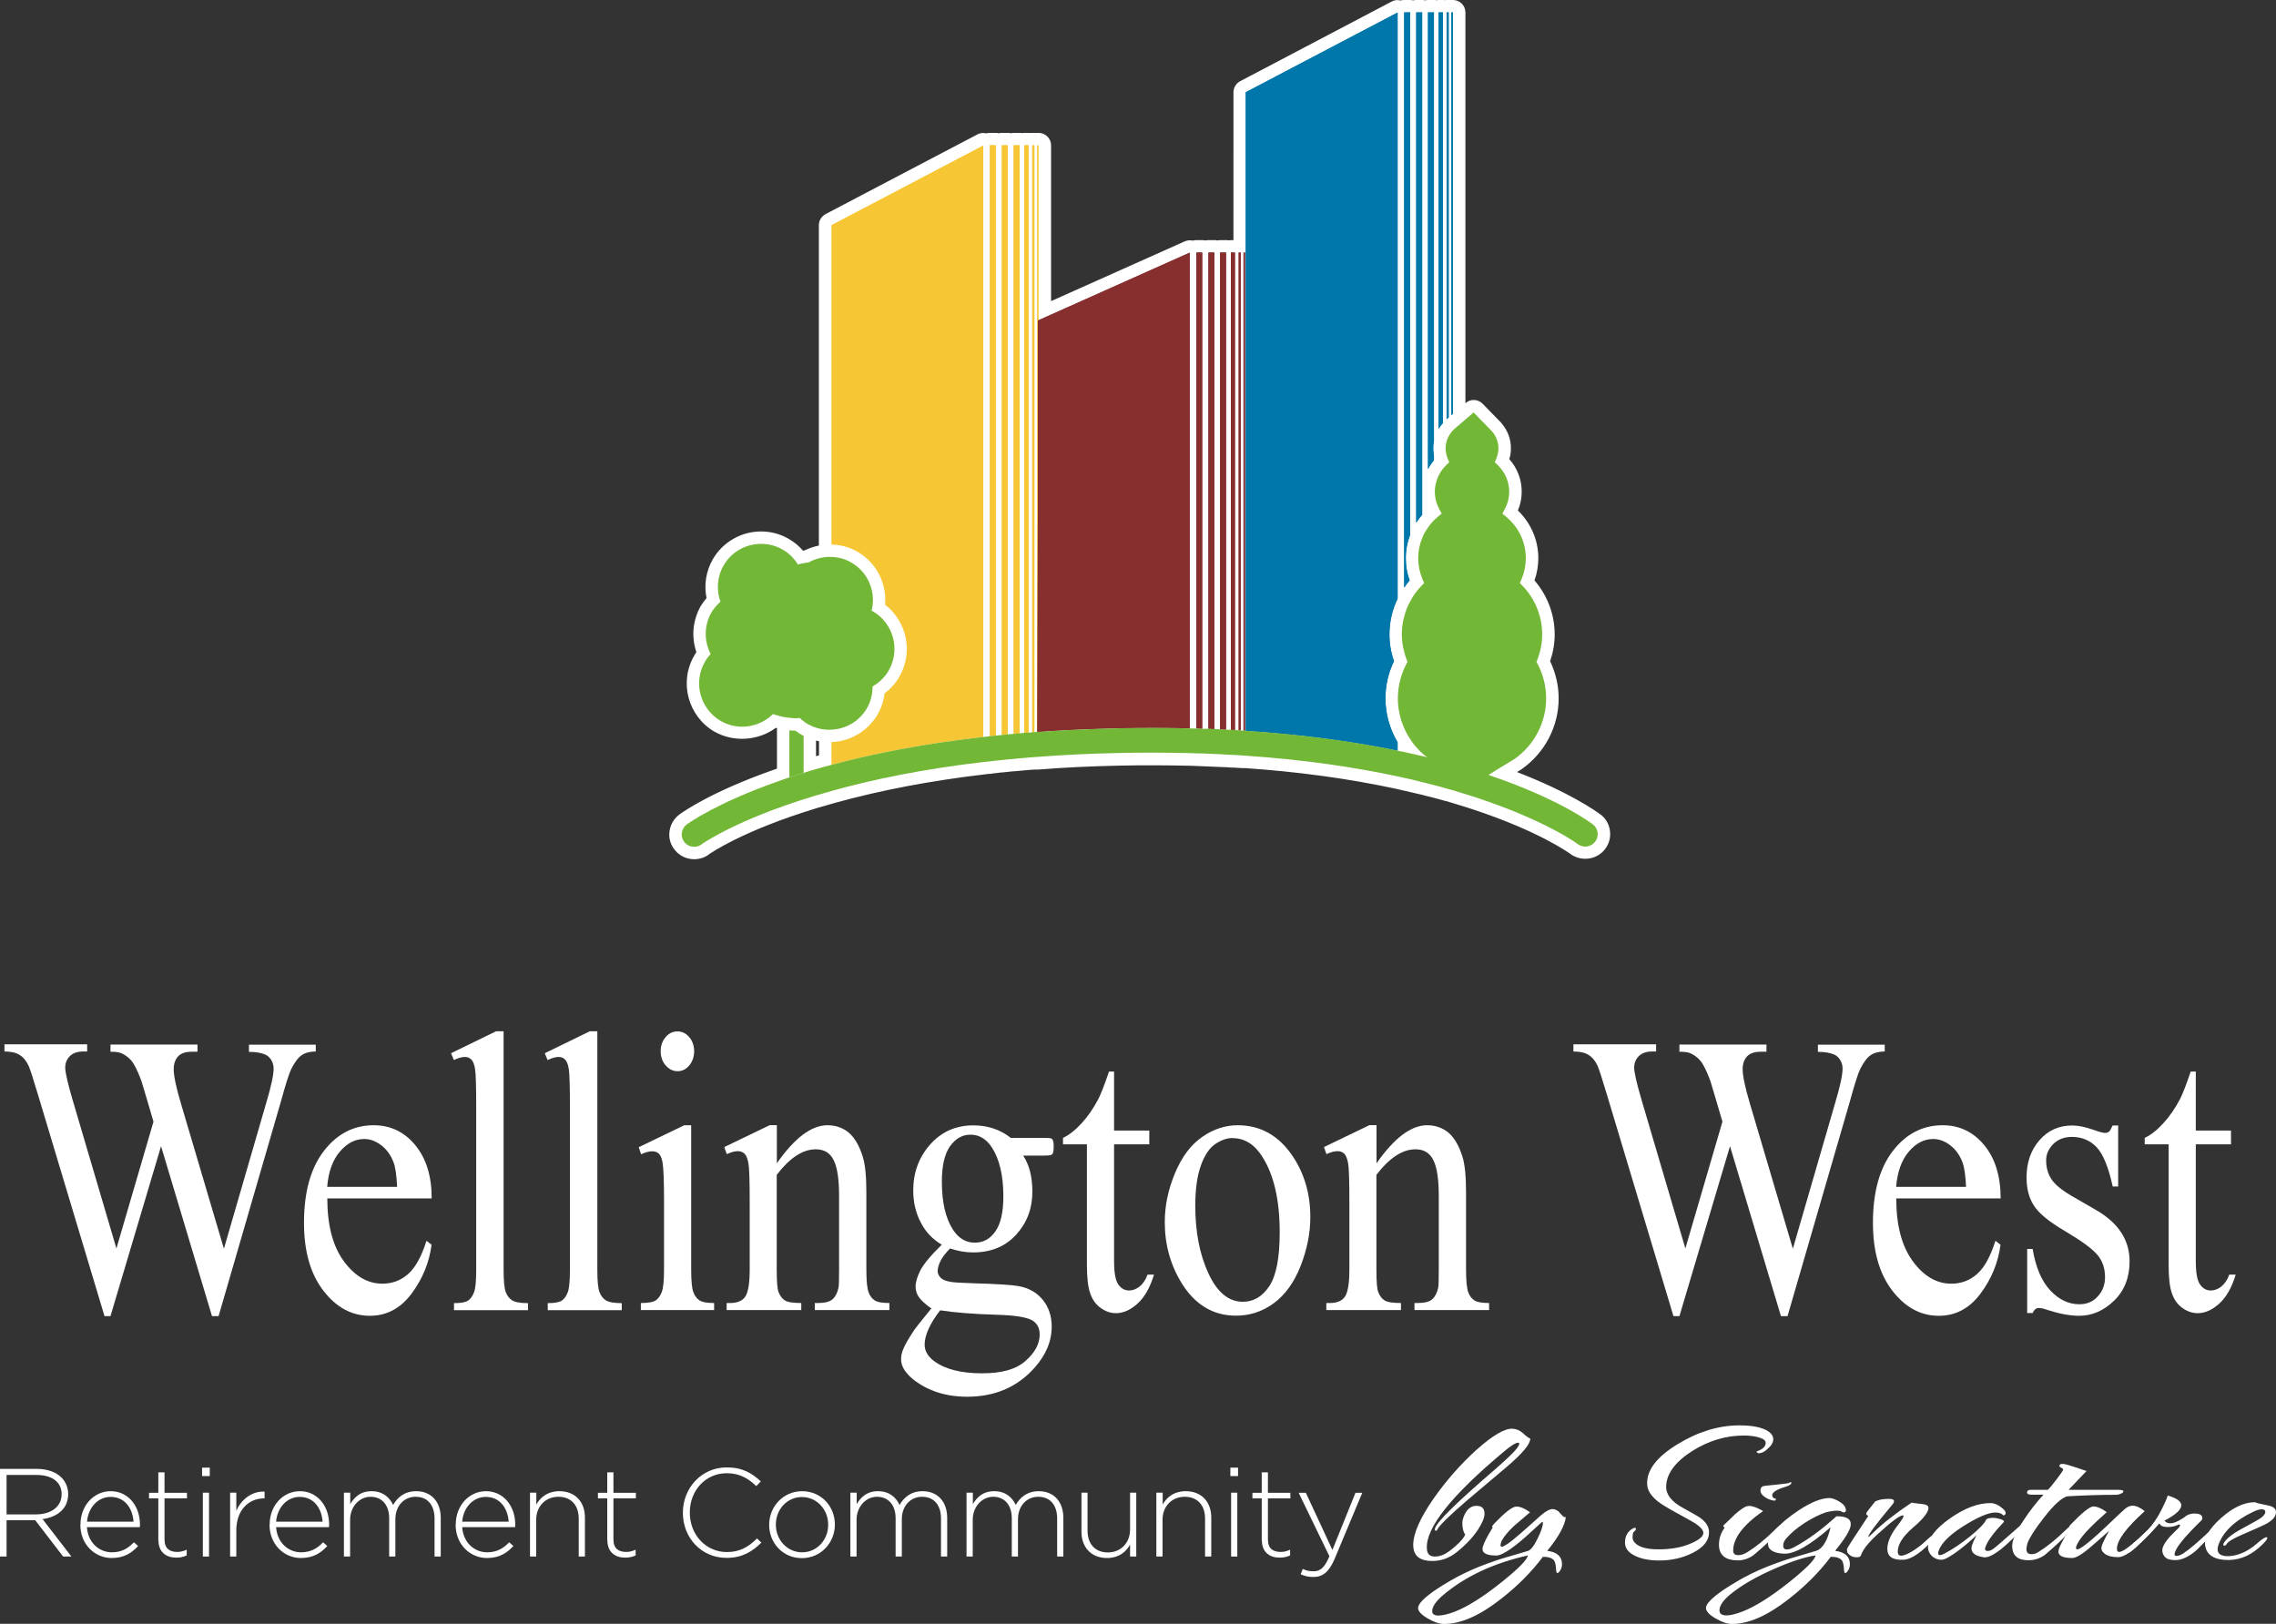 <?xml version="1.0" encoding="UTF-8"?>
<svg id="a" data-name="Слой 1" xmlns="http://www.w3.org/2000/svg" viewBox="0 0 183.58 130.99">
  <rect x="0" y="0" width="183.58" height="130.99" fill="#333333" stroke="none"/>
  <g>
    <path d="M113.7,46.82c-.16.18-.31.38-.44.58V1h.48v42.14c-.23.6-.35,1.23-.35,1.88s.1,1.22.31,1.8ZM114.71,1h-.48v41.16c.14-.22.3-.43.48-.63V1ZM115.18,37.84c.13-.25.29-.49.48-.71v-.39c-.04-.18-.06-.37-.06-.57s.02-.41.06-.6V1h-.48v36.84h0s0,0,0,0ZM116.41,34.09l-.03-.09V1h-.34v33.59c.1-.16.21-.32.34-.46.01-.01.02-.03.03-.04ZM116.85,33.67V1h-.17v32.82h.01s.16-.15.16-.15ZM117.19,1h-.12v32.49l.12-.1V1ZM58.14,58.16c.55.31,1.14.46,1.73.46.91,0,1.81-.36,2.48-1.02.1.04.21.07.32.1.16.05.33.09.5.13.16.03.33.06.5.07.19.03.38.04.57.04h.02c.08,0,.16-.03.24-.03.1.1.21.19.32.27.1.09.21.16.33.23.06.03.11.06.17.08.16.09.33.16.5.21.35.11.71.17,1.07.17.06,0,.11,0,.17-.01,1.15-.05,2.25-.66,2.87-1.74.32-.55.45-1.16.45-1.75.52-.3.98-.72,1.3-1.28.96-1.67.39-3.81-1.28-4.78-.03-.01-.07-.02-.1-.04.38-1.48-.24-3.09-1.63-3.89-.51-.3-1.06-.44-1.61-.45-.04-.01-.07-.01-.11-.01-.61,0-1.21.16-1.75.46-.29.02-.57.07-.84.16-.01-.02-.03-.04-.04-.06-.29-.46-.68-.85-1.18-1.14-.55-.32-1.15-.47-1.75-.47-1.2,0-2.38.62-3.03,1.75-.53.92-.58,1.99-.25,2.92-.27.24-.52.52-.72.85-.62,1.08-.6,2.34-.07,3.36-.17.19-.33.4-.46.63-.97,1.67-.39,3.81,1.28,4.78ZM128.48,66.5c-.2-.15-2.42-1.81-7.2-3.56-.19-.07-.39-.14-.59-.21h-.01c-.2-.07-.41-.15-.62-.22l.58-.36,1.51-.92c1.6-1.12,2.56-2.95,2.56-4.89,0-.96-.23-1.89-.67-2.75l-.11-.19.08-.21c.25-.66.38-1.33.38-2.01,0-1.46-.56-2.85-1.57-3.91l-.23-.24.13-.3c.23-.55.35-1.12.35-1.71,0-1.28-.57-2.49-1.58-3.33l-.31-.26.19-.36c.24-.45.36-.92.36-1.4,0-.81-.33-1.58-.92-2.15l-.24-.23.13-.32c.1-.26.16-.53.16-.8,0-.51-.18-.99-.52-1.38l-.87-.89-.61-.63-1.56,1.34s-.08.07-.11.11c-.05.04-.09.09-.12.14-.09.1-.16.21-.22.33-.07.13-.13.27-.17.41-.05.18-.08.37-.08.57s.03.38.08.56c.02.08.05.16.08.24l.09.22.04.1-.04.04-.17.16-.03.03c-.1.09-.19.2-.27.3-.14.17-.25.35-.34.54-.2.4-.31.85-.31,1.31s.1.87.31,1.29c.01.04.03.07.05.11l.19.36-.24.2-.07.06c-.11.09-.21.19-.31.28-.18.19-.35.38-.48.59-.2.26-.35.55-.47.85-.21.5-.32,1.05-.32,1.61s.11,1.11.32,1.63c.01.03.02.05.03.08l.13.3-.16.17-.07.07c-.15.15-.28.31-.41.48-.19.24-.35.5-.49.77-.21.38-.37.79-.48,1.22-.13.47-.19.95-.19,1.44s.06.93.19,1.39c.05.21.11.42.19.62l.08.2-.11.2c-.05.11-.11.22-.16.33-.33.76-.51,1.58-.51,2.42s.18,1.64.51,2.39c.13.31.29.6.48.88.14.23.3.45.49.65.14.18.31.34.48.5.13.12.27.24.42.33-.14-.03-.28-.06-.42-.1-.16-.03-.32-.07-.48-.11-.04-.01-.09-.02-.13-.03-.12-.03-.24-.05-.36-.08-.16-.04-.32-.07-.48-.11-.18-.03-.35-.07-.53-.11v-.67c-.63-1.06-.98-2.28-.98-3.54,0-1.05.23-2.06.69-3.01-.25-.7-.37-1.43-.37-2.15,0-1.01.23-2,.66-2.89V1.01l-12.25,6.43v51.51s-.04-.01-.06-.01V20.37h-.12v38.57c-.07-.01-.15-.01-.22-.02V20.37h-.17v38.54c-.1,0-.2,0-.3-.02V20.37h-.33v38.5c-.13,0-.26-.01-.39-.01V20.37h-.48v38.46c-.15,0-.3-.01-.46-.02V20.37h-.48v38.42c-.16,0-.33,0-.5,0V20.37h-.48v38.39c-.17,0-.35-.01-.53-.01V20.38l-12.19,5.45v-14.11h-.12v47.32c-.08.01-.15.01-.22.02V11.72h-.17v47.35c-.1.01-.2.02-.3.03V11.72h-.34v47.4c-.13.01-.26.02-.38.04V11.72h-.48v47.48c-.16.01-.31.03-.47.04V11.72h-.48v47.57c-.16.01-.33.03-.49.05V11.72h-.48v47.67c-.18.02-.36.04-.53.06V11.73l-12.25,6.43v25.77c.74.01,1.47.21,2.11.58,1.52.88,2.37,2.56,2.22,4.27,1.76,1.36,2.29,3.84,1.15,5.81-.3.53-.7.97-1.19,1.34-.07.6-.26,1.17-.56,1.69-.77,1.34-2.19,2.19-3.73,2.24v1.84c-.43.11-.84.23-1.24.34-.17.05-.34.1-.5.15-.17.05-.34.1-.5.16v-3c-.06-.02-.12-.05-.17-.08-.13-.08-.26-.16-.39-.26-.04-.02-.07-.04-.11-.07-.16,0-.32-.01-.48-.03v3.8c-.17.06-.34.11-.5.17-.17.06-.34.12-.5.18-4.85,1.71-7.09,3.31-7.28,3.45-.44.33-.54.95-.21,1.39.19.27.5.41.81.41.2,0,.41-.06.58-.19.05-.04,2.8-1.99,8.98-3.87.09-.03.18-.06.27-.08.4-.12.81-.24,1.24-.36,3.24-.91,7.3-1.76,12.25-2.34.18-.02.35-.04.53-.05.16-.03.32-.04.48-.06.16-.02.33-.04.49-.05.16-.02.32-.03.48-.05.16-.02.31-.03.47-.04.16-.02.32-.03.48-.05.13-.01.25-.02.38-.03.11-.01.22-.02.34-.03.1-.01.2-.02.3-.02.06-.01.11-.01.17-.02.07,0,.15-.01.22-.01.02-.01.04-.01.06-.01h.06c2.04-.16,4.22-.26,6.52-.31,1.98-.04,3.87-.03,5.67.01.18,0,.35.01.53.02.16,0,.32.01.48.01.17,0,.34,0,.5.02.16.01.32.01.48.02.16.01.31.01.46.02.16,0,.32.02.48.03.13,0,.26.01.39.02.11,0,.22.01.33.01.1,0,.2.02.3.02.06.01.11.01.17.01.07.01.15.01.22.02h.12s.04.01.06.01c4.77.32,8.84.94,12.25,1.67.18.04.36.08.53.12.16.03.32.07.48.1.17.04.33.08.49.12.16.04.32.08.48.12.16.04.32.07.47.12.16.04.32.08.48.12.13.03.25.06.38.1.11.03.23.06.34.09.1.03.2.06.3.09.06.01.11.03.17.05.07.01.15.03.22.06.04.01.08.02.12.03.47.14.93.28,1.37.42.15.05.31.1.46.15,5.65,1.85,8.19,3.73,8.24,3.77.44.33,1.06.25,1.4-.19.34-.43.26-1.06-.18-1.4Z" fill="#fff"/>
    <path d="M55.99,69.31c-.65,0-1.26-.31-1.63-.84-.3-.4-.44-.93-.35-1.46.08-.52.36-.98.78-1.3.25-.19,2.57-1.84,7.55-3.59.1-.04.21-.08.33-.12v-3.09c0-.06,0-.11.01-.17-.04,0-.07-.02-.1-.03-1.4,1.04-3.39,1.19-4.93.32,0,0,0,0-.01,0-2.15-1.25-2.89-4.01-1.64-6.15.05-.09.11-.19.17-.28-.42-1.22-.3-2.56.35-3.71.14-.23.29-.44.47-.64-.22-1.07-.04-2.18.5-3.13.8-1.39,2.29-2.25,3.9-2.25.79,0,1.57.21,2.25.61.43.25.81.57,1.13.94.04,0,.09-.01.13-.02.37-.18.75-.31,1.15-.39,0-.03,0-.05,0-.08v-25.77c0-.37.21-.71.54-.89l12.25-6.43c.22-.12.47-.14.71-.08.09-.03.19-.04.28-.04h.48c.08,0,.17.01.25.03.08-.02.16-.03.25-.03h.48c.08,0,.16,0,.24.03.08-.02.15-.03.24-.03h.48c.07,0,.13,0,.19.02.06-.01.12-.02.19-.02h.34c.05,0,.1,0,.15.01.05,0,.1-.01.15-.01h.17s.07,0,.11,0c.04,0,.07,0,.11,0h.12c.55,0,1,.45,1,1v12.57l10.78-4.82c.21-.09.44-.11.66-.06.09-.03.18-.04.28-.04h.48c.09,0,.17.01.25.03.08-.02.16-.03.25-.03h.48c.08,0,.16,0,.23.03.07-.02.15-.03.23-.03h.48c.07,0,.13,0,.19.02.06-.01.13-.02.2-.02h.2V7.44c0-.37.21-.71.54-.89L112.26.12c.22-.12.48-.14.71-.08.09-.03.18-.04.28-.04h.48c.08,0,.17.01.25.03.08-.02.16-.03.25-.03h.48c.08,0,.16,0,.24.03.08-.02.15-.03.24-.03h.48c.07,0,.13,0,.19.02.06-.01.12-.02.19-.02h.34c.05,0,.1,0,.15.01.05,0,.1-.01.15-.01h.17s.07,0,.11,0c.04,0,.07,0,.11,0h.12c.55,0,1,.45,1,1v31.53l.02-.02c.4-.35,1-.32,1.37.06l1.48,1.52c.54.62.8,1.32.8,2.08,0,.29-.04.58-.13.87.65.73,1,1.65,1,2.63,0,.52-.1,1.03-.31,1.51,1.05,1.01,1.65,2.39,1.65,3.84,0,.61-.1,1.21-.31,1.8,1.05,1.22,1.63,2.75,1.63,4.36,0,.72-.12,1.44-.37,2.15.46.98.69,1.98.69,3.01,0,2.27-1.12,4.4-2.99,5.71l-.37.23c4.2,1.62,6.33,3.12,6.73,3.42,0,0,0,0,.01,0,.43.33.7.81.76,1.34.07.53-.08,1.05-.41,1.47-.66.85-1.91,1.02-2.79.37-.03-.02-2.48-1.83-7.95-3.62l-.46-.15c-.42-.13-.88-.27-1.34-.41-.05-.01-.18-.05-.22-.07-.05,0-.08-.01-.14-.03-.04,0-.11-.03-.15-.04l-.62-.17c-.13-.04-.23-.06-.34-.09l-.5-.12c-.15-.05-.23-.06-.3-.08l-2.08-.48c-3.82-.82-7.89-1.37-12.14-1.66-.02,0-.05,0-.07,0h-.04s-.09,0-.14,0c-.06,0-.1,0-.14-.01-.06,0-.12,0-.18-.01-.1,0-.21-.01-.31-.02h-.24c-.18-.02-.29-.03-.39-.03l-2.4-.1c-.22-.01-.37-.02-.53-.02-1.99-.04-3.83-.05-5.65-.01-2.34.05-4.51.15-6.46.31,0,0-.03,0-.05,0-.05,0-.1.01-.15.01-.06,0-.11,0-.15,0-.03,0-.06,0-.07,0-.03,0-.14.01-.17.01-.06,0-.12,0-.19.01l-1.19.11c-.2.01-.33.02-.47.04l-.48.05c-.2.01-.35.03-.49.05l-.18.02c-.08,0-.16.02-.24.03-.04,0-.09.01-.13.02-.15,0-.28.02-.43.04-4.45.52-8.52,1.3-12.14,2.31-.43.12-.83.24-1.22.35-.13.03-.18.05-.24.07-6.06,1.84-8.68,3.71-8.7,3.73-.32.25-.74.39-1.18.39ZM117.37,62.77s.09.02.1.03c.48.14.94.28,1.39.43l.47.15c5.92,1.94,8.52,3.91,8.54,3.93l.6-.8-.6.8c-.38-.29-2.52-1.8-6.94-3.42-.17-.06-.34-.12-.51-.18-.03,0-.05-.01-.07-.02l-.61-.22c-.37-.12-.63-.45-.68-.83-.04-.38.14-.76.47-.97l2.1-1.28c1.28-.9,2.08-2.42,2.08-4.04,0-.8-.19-1.57-.56-2.29l-.09-.15c-.15-.26-.17-.57-.07-.86l.08-.21c.21-.55.31-1.11.31-1.65,0-1.2-.46-2.34-1.29-3.22l-.23-.24c-.28-.29-.35-.72-.2-1.09l.13-.3c.18-.43.27-.86.27-1.31,0-.98-.44-1.92-1.22-2.56l-.31-.26c-.36-.3-.46-.82-.24-1.23l.19-.36c.16-.31.25-.62.25-.93,0-.54-.22-1.05-.61-1.43l-.24-.23c-.3-.28-.39-.72-.24-1.1l.13-.32c.06-.14.09-.29.09-.42,0-.27-.09-.51-.27-.72l-.79-.81-.85.73s-.05.06-.08.08c-.02.03-.04.05-.06.08-.02.03-.04.06-.07.11-.05.1-.09.18-.1.24-.03.1-.04.2-.04.29,0,.09.02.19.04.29.02.07.04.11.05.15l.12.3c.15.37.06.8-.22,1.08l-.23.22c-.1.1-.15.16-.2.22-.09.11-.16.22-.22.35-.14.28-.21.58-.21.88s.07.57.2.84c.01.03.03.06.04.08l.19.37c.22.42.12.93-.24,1.23l-.24.2s-.08.06-.08.07c-.05.04-.1.09-.15.14l-.12.11c-.07.08-.21.24-.29.37-.02.03-.04.06-.06.08-.13.16-.24.36-.33.61-.17.39-.25.81-.25,1.24s.08.85.25,1.26c0,.02.05.12.05.15l.1.21c.16.37.08.79-.19,1.08l-.16.17s-.08.08-.08.09c-.12.12-.23.25-.33.39-.15.18-.27.38-.4.62-.18.32-.31.65-.4,1-.11.39-.16.79-.16,1.19s.05.75.15,1.12c.05.2.09.37.16.52l.08.2c.11.28.09.59-.05.86l-.23.46c-.28.64-.42,1.32-.42,2.01s.14,1.35.43,1.99c.11.26.23.49.39.72.14.23.26.39.39.52.02.02.05.05.07.08.11.14.24.26.37.38.07.06.17.15.25.2.42.25.6.77.42,1.22s-.66.72-1.14.61c-.16-.03-.33-.07-.49-.12-.09-.01-.27-.06-.45-.1,0,0-.13-.03-.13-.03l-.84-.19c-.09-.01-.26-.05-.43-.09-.46-.1-.86-.53-.86-.99v-.4c-.64-1.17-.98-2.48-.98-3.81,0-1.06.21-2.1.62-3.07-.2-.68-.3-1.38-.3-2.09,0-1.07.23-2.14.66-3.11V2.66l-10.25,5.38v50.91c0,.55-.45,1-1,1-.04,0-.09,0-.14-.01-.06,0-.12,0-.18,0-.1,0-.16-.01-.21-.02-.01,0-.02,0-.03,0-.13,0-.27-.01-.4-.02-.04,0-.09-.01-.13-.02-.04,0-.07,0-.11,0h-.39c-.1-.01-.21-.03-.3-.06-.2.04-.42.01-.66,0-.08,0-.17-.02-.24-.04-.07.02-.14.02-.22.02h-.5s1.98.08,1.98.08c.09,0,.25,0,.41.02h.25s.08,0,.11.01c.12.01.24,0,.35.03.05,0,.11,0,.16,0,.05,0,.09,0,.13,0h.07c.07,0,.13,0,.2.02,4.36.3,8.49.86,12.32,1.68l2.14.5c.14.03.28.07.42.11l.4.1c.13.03.28.07.43.11l.59.17c.06.01.12.03.17.05.08.02.18.04.28.08ZM64.48,63.29c-.12.16-.28.29-.48.36l-.24.08c-.08.03-.16.05-.24.08l-.5.18c-4.19,1.48-6.36,2.85-6.9,3.22.63-.43,3.49-2.21,9.14-3.93.1-.03.22-.07.34-.1.34-.1.75-.23,1.19-.35,3.72-1.04,7.89-1.84,12.4-2.37.21-.02.37-.04.53-.05.11-.02.22-.03.33-.04l.14-.02c.18-.02.37-.04.55-.06l.42-.04c.18-.02.35-.03.53-.05l1.18-.11c.11-.01.21-.02.32-.02.03,0,.05,0,.06,0,.03,0,.15-.01.18-.01.05,0,.09,0,.12,0,.06,0,.11-.01.16-.01,1.97-.15,4.18-.26,6.56-.31,1.83-.04,3.67-.03,5.64,0-.53-.03-.95-.46-.95-1V21.92l-10.31,4.61v32.51c0,.51-.38.93-.88.99h-.16s-.09.02-.14.01c-.04,0-.07.01-.11.02l-.3.03c-.07,0-.14,0-.21,0-.05.01-.1.02-.15.02-.1,0-.2.01-.29.03-.11.02-.21.02-.32,0-.08.03-.17.04-.26.05l-.47.04c-.07,0-.13,0-.2,0-.09.03-.18.05-.28.06-.14,0-.29.03-.43.04-.09.01-.18,0-.26,0-.07.03-.15.05-.23.05l-.52.06c-.28.03-.57-.06-.78-.25-.21-.19-.34-.46-.34-.75V13.38l-10.25,5.38v24.27c.56.11,1.11.32,1.61.61,1.68.97,2.72,2.77,2.74,4.69,1.84,1.73,2.28,4.54,1,6.76-.29.51-.67.97-1.13,1.37-.11.58-.32,1.14-.62,1.66-.77,1.34-2.1,2.29-3.59,2.62v.96c0,.46-.31.85-.75.97-.29.07-.57.15-.85.23l-.84.25c-.16.05-.31.09-.45.14-.22.08-.47.08-.69,0ZM84.11,61.95h0s0,0,0,0ZM65.82,59.74v1.26l.1-.03s.09-.03.14-.04v-1.07s0-.05,0-.07c-.08-.02-.16-.03-.24-.05ZM96.21,59.75c.11,0,.22,0,.34.02h.38c-.08,0-.16,0-.24-.03-.06.01-.13.02-.2.02h-.28ZM64.5,56.91c.26,0,.52.1.71.29.06.06.13.12.2.17.03.02.06.05.09.07.03.03.1.07.16.11.06.02.1.04.16.07.09.05.19.09.29.12.28.09.54.13.79.13.04,0,.08,0,.13,0,.86-.04,1.62-.5,2.05-1.24.21-.36.32-.78.32-1.25,0-.36.19-.69.5-.87.41-.24.72-.54.93-.91.67-1.17.29-2.66-.84-3.37-.07-.03-.15-.07-.24-.12-.35-.24-.51-.67-.4-1.07.28-1.08-.2-2.22-1.16-2.77-.35-.2-.72-.31-1.13-.32-.04,0-.08,0-.12,0-.43,0-.86.12-1.24.33-.13.07-.27.11-.42.12-.22.02-.41.05-.59.11-.44.15-.92-.03-1.16-.42-.01-.02-.03-.04-.04-.06h0c-.21-.34-.5-.61-.84-.81-1.15-.67-2.75-.24-3.41.91-.36.62-.42,1.39-.17,2.09.14.38.03.81-.28,1.08-.22.2-.4.4-.53.62-.42.72-.43,1.62-.04,2.38.19.37.13.82-.14,1.13-.14.16-.25.31-.33.46-.7,1.2-.29,2.72.91,3.42.98.55,2.23.36,3.01-.4.28-.28.71-.36,1.07-.22.06.03.13.04.2.06.18.06.33.09.47.12.07.01.2.04.33.04.24.03.38.04.51.04.05-.02.16-.03.26-.03Z" fill="#fff"/>
  </g>
  <g>
    <g>
      <path d="M80.32,11.72v47.62c-.16,0-.32.03-.48.05V11.72h.48Z" fill="#f7c634"/>
      <path d="M81.29,11.72v47.52c-.16.02-.32.03-.48.05V11.72h.48Z" fill="#f7c634"/>
      <path d="M82.24,11.72v47.44c-.16.01-.32.02-.48.04V11.72h.48Z" fill="#f7c634"/>
      <path d="M82.96,11.72v47.38c-.12.01-.23.01-.34.02V11.72h.34Z" fill="#f7c634"/>
      <path d="M83.43,11.72v47.34c-.06,0-.12.01-.17.01V11.72h.17Z" fill="#f7c634"/>
      <path d="M83.77,11.72v47.31s-.04,0-.06,0h-.06V11.72h.12Z" fill="#f7c634"/>
    </g>
    <g>
      <path d="M95.96,20.38v38.37c-1.82-.05-3.72-.05-5.71-.01-2.29.05-4.45.15-6.48.29-.02,0-.04,0-.06,0V25.86l.06-.03,12.19-5.45Z" fill="#872f2f"/>
      <path d="M96.97,20.37v38.41c-.16-.01-.32-.01-.48-.02V20.37h.48Z" fill="#872f2f"/>
      <path d="M97.95,20.37v38.44c-.16,0-.32-.01-.48-.02V20.37h.48Z" fill="#872f2f"/>
      <path d="M98.89,20.37v38.49c-.16-.01-.32-.02-.48-.03V20.37h.48Z" fill="#872f2f"/>
      <path d="M99.61,20.37v38.52c-.11,0-.22-.01-.33-.02V20.37h.33Z" fill="#872f2f"/>
      <path d="M100.08,20.37v38.55c-.06,0-.11,0-.17-.01V20.37h.17Z" fill="#872f2f"/>
      <rect x="100.3" y="20.37" width=".12" height="38.57" fill="#872f2f"/>
    </g>
    <g>
      <path d="M112.73,48.29c-.43.89-.66,1.88-.66,2.89,0,.72.12,1.45.37,2.15-.46.95-.69,1.96-.69,3.01,0,1.26.35,2.48.98,3.54v.67c-3.44-.71-7.51-1.29-12.25-1.6V7.44l12.25-6.43v47.28Z" fill="#07a"/>
      <path d="M113.74,1v42.14c-.23.6-.35,1.23-.35,1.88s.1,1.22.31,1.8c-.16.18-.31.38-.44.58V1h.48Z" fill="#07a"/>
      <path d="M114.71,1v40.53c-.18.2-.34.41-.48.63V1h.48Z" fill="#07a"/>
      <path d="M115.66,35.57c-.04.19-.06.4-.06.6s.02.39.06.57v.39c-.19.22-.35.46-.48.71V1h.48v34.57Z" fill="#07a"/>
      <path d="M116.38,1v33.13c-.13.14-.24.3-.34.46V1h.34Z" fill="#07a"/>
      <polygon points="116.85 1 116.85 33.67 116.69 33.81 116.68 33.82 116.68 1 116.85 1" fill="#07a"/>
      <polygon points="117.19 1 117.19 33.39 117.07 33.49 117.07 1 117.19 1" fill="#07a"/>
    </g>
  </g>
  <path d="M79.31,11.73v47.72c-4.91.55-8.96,1.37-12.25,2.25v-1.84c1.54-.05,2.96-.9,3.73-2.24.3-.52.49-1.09.56-1.69.49-.37.89-.81,1.19-1.34,1.14-1.97.61-4.45-1.15-5.81.15-1.71-.7-3.39-2.22-4.27-.64-.37-1.37-.57-2.11-.58v-25.77l12.25-6.43Z" fill="#f7c634"/>
  <path d="M80.32,11.72v47.62c-.16,0-.32.03-.48.05V11.72h.48Z" fill="#f7c634"/>
  <path d="M81.29,11.72v47.52c-.16.02-.32.03-.48.05V11.72h.48Z" fill="#f7c634"/>
  <path d="M82.24,11.72v47.44c-.16.01-.32.02-.48.04V11.72h.48Z" fill="#f7c634"/>
  <path d="M82.96,11.72v47.38c-.12.01-.23.01-.34.02V11.72h.34Z" fill="#f7c634"/>
  <path d="M83.43,11.72v47.34c-.06,0-.12.01-.17.01V11.72h.17Z" fill="#f7c634"/>
  <path d="M83.77,25.83l12.19-5.45v38.37c-1.82-.05-3.72-.05-5.71-.01-2.29.05-4.45.15-6.48.29-.02,0-.04,0-.06,0h-.06" fill="#872f2f"/>
  <path d="M96.97,20.37v38.41c-.16-.01-.32-.01-.48-.02V20.37h.48Z" fill="#872f2f"/>
  <path d="M97.95,20.37v38.44c-.16,0-.32-.01-.48-.02V20.37h.48Z" fill="#872f2f"/>
  <path d="M98.89,20.37v38.49c-.16-.01-.32-.02-.48-.03V20.37h.48Z" fill="#872f2f"/>
  <path d="M99.61,20.37v38.52c-.11,0-.22-.01-.33-.02V20.37h.33Z" fill="#872f2f"/>
  <path d="M100.08,20.37v38.55c-.06,0-.11,0-.17-.01V20.37h.17Z" fill="#872f2f"/>
  <rect x="100.3" y="20.37" width=".12" height="38.57" fill="#872f2f"/>
  <path d="M113.7,46.82c-.16.18-.31.38-.44.58V1h.48v42.14c-.23.6-.35,1.23-.35,1.88s.1,1.22.31,1.8Z" fill="#07a"/>
  <path d="M114.71,41.53c-.18.2-.34.41-.48.63V1h.48v40.53Z" fill="#07a"/>
  <path d="M112.73,48.29c-.43.89-.66,1.88-.66,2.89,0,.72.12,1.45.37,2.15-.46.95-.69,1.96-.69,3.01,0,1.26.35,2.48.98,3.54v.67c-3.44-.71-7.51-1.29-12.25-1.6V7.44l12.25-6.43v47.28Z" fill="#07a"/>
  <path d="M115.66,37.13c-.19.22-.35.46-.48.71V1h.48v34.57c-.04.19-.06.4-.06.6s.02.39.06.57" fill="#07a"/>
  <path d="M116.38,34l.03.09s-.02.03-.03.04c-.13.14-.24.3-.34.46V1h.34v33Z" fill="#07a"/>
  <polygon points="116.69 33.81 116.68 33.82 116.68 1 116.85 1 116.85 33.67 116.69 33.81" fill="#07a"/>
  <polygon points="117.19 1 117.19 33.39 117.07 33.49 117.07 1 117.19 1" fill="#07a"/>
  <g>
    <g>
      <path d="M0,118.49h2.97c.87,0,1.57.27,1.99.7.33.33.54.81.54,1.31v.02c0,1.18-.88,1.86-2.07,2.02l2.33,3.02h-.67l-2.25-2.93H.53v2.93h-.53v-7.07ZM2.91,122.16c1.18,0,2.06-.6,2.06-1.62v-.02c0-.95-.75-1.54-2.03-1.54H.53v3.18h2.38Z" fill="#fff"/>
      <path d="M6.49,123v-.02c0-1.5,1.05-2.69,2.44-2.69s2.36,1.17,2.36,2.7c0,.09,0,.12-.01.2h-4.27c.09,1.28,1.01,2.03,2.02,2.03.8,0,1.34-.35,1.77-.81l.34.3c-.52.57-1.14.97-2.13.97-1.35,0-2.53-1.08-2.53-2.69ZM10.77,122.75c-.07-1.04-.67-2-1.85-2-1.02,0-1.81.86-1.9,2h3.75Z" fill="#fff"/>
      <path d="M12.77,124.24v-3.37h-.75v-.45h.75v-1.65h.5v1.65h1.81v.45h-1.81v3.32c0,.74.43,1,1.03,1,.25,0,.46-.05.76-.18v.46c-.26.12-.52.18-.84.18-.8,0-1.44-.43-1.44-1.41Z" fill="#fff"/>
      <path d="M16.3,118.39h.62v.68h-.62v-.68ZM16.36,120.41h.5v5.15h-.5v-5.15Z" fill="#fff"/>
      <path d="M18.56,120.41h.5v1.46c.4-.92,1.26-1.59,2.28-1.55v.55h-.05c-1.19,0-2.23.9-2.23,2.58v2.11h-.5v-5.15Z" fill="#fff"/>
      <path d="M21.75,123v-.02c0-1.5,1.05-2.69,2.44-2.69s2.36,1.17,2.36,2.7c0,.09,0,.12-.01.2h-4.27c.09,1.28,1.01,2.03,2.02,2.03.8,0,1.34-.35,1.77-.81l.34.3c-.52.57-1.14.97-2.13.97-1.35,0-2.53-1.08-2.53-2.69ZM26.02,122.75c-.07-1.04-.67-2-1.85-2-1.02,0-1.81.86-1.9,2h3.75Z" fill="#fff"/>
      <path d="M27.75,120.41h.5v.92c.33-.54.8-1.04,1.72-1.04s1.46.51,1.74,1.11c.33-.58.89-1.11,1.86-1.11,1.22,0,1.98.86,1.98,2.15v3.12h-.5v-3.06c0-1.11-.58-1.76-1.53-1.76-.87,0-1.63.67-1.63,1.82v3h-.5v-3.09c0-1.07-.59-1.73-1.5-1.73s-1.65.81-1.65,1.85v2.97h-.5v-5.15Z" fill="#fff"/>
      <path d="M36.76,123v-.02c0-1.5,1.05-2.69,2.44-2.69s2.36,1.17,2.36,2.7c0,.09,0,.12-.01.2h-4.27c.09,1.28,1.01,2.03,2.02,2.03.8,0,1.34-.35,1.77-.81l.34.3c-.52.57-1.14.97-2.13.97-1.35,0-2.53-1.08-2.53-2.69ZM41.03,122.75c-.07-1.04-.67-2-1.85-2-1.02,0-1.81.86-1.9,2h3.75Z" fill="#fff"/>
      <path d="M42.76,120.41h.5v.96c.34-.61.92-1.08,1.86-1.08,1.3,0,2.06.89,2.06,2.12v3.15h-.5v-3.06c0-1.06-.6-1.76-1.64-1.76s-1.79.77-1.79,1.84v2.98h-.5v-5.15Z" fill="#fff"/>
      <path d="M48.98,124.24v-3.37h-.75v-.45h.75v-1.65h.5v1.65h1.81v.45h-1.81v3.32c0,.74.43,1,1.03,1,.25,0,.46-.05.76-.18v.46c-.26.12-.52.18-.84.18-.8,0-1.44-.43-1.44-1.41Z" fill="#fff"/>
      <path d="M55.08,122.05v-.02c0-2,1.5-3.66,3.54-3.66,1.26,0,2.02.46,2.75,1.13l-.37.38c-.62-.6-1.32-1.04-2.38-1.04-1.7,0-2.98,1.38-2.98,3.16v.02c0,1.79,1.3,3.18,2.99,3.18,1.02,0,1.72-.39,2.43-1.1l.35.34c-.75.74-1.56,1.23-2.81,1.23-2.02,0-3.52-1.61-3.52-3.64Z" fill="#fff"/>
      <path d="M62.04,123.01v-.02c0-1.44,1.12-2.7,2.66-2.7s2.64,1.23,2.64,2.68v.02c0,1.44-1.12,2.7-2.66,2.7s-2.64-1.23-2.64-2.68ZM66.8,123.01v-.02c0-1.24-.93-2.23-2.12-2.23s-2.1,1-2.1,2.21v.02c0,1.24.93,2.23,2.12,2.23s2.1-1,2.1-2.21Z" fill="#fff"/>
      <path d="M68.6,120.41h.5v.92c.33-.54.8-1.04,1.72-1.04s1.46.51,1.74,1.11c.33-.58.89-1.11,1.86-1.11,1.22,0,1.98.86,1.98,2.15v3.12h-.5v-3.06c0-1.11-.58-1.76-1.53-1.76-.87,0-1.63.67-1.63,1.82v3h-.5v-3.09c0-1.07-.59-1.73-1.5-1.73s-1.65.81-1.65,1.85v2.97h-.5v-5.15Z" fill="#fff"/>
      <path d="M77.97,120.41h.5v.92c.33-.54.8-1.04,1.72-1.04s1.46.51,1.74,1.11c.33-.58.89-1.11,1.86-1.11,1.22,0,1.98.86,1.98,2.15v3.12h-.5v-3.06c0-1.11-.58-1.76-1.53-1.76-.87,0-1.63.67-1.63,1.82v3h-.5v-3.09c0-1.07-.59-1.73-1.5-1.73s-1.65.81-1.65,1.85v2.97h-.5v-5.15Z" fill="#fff"/>
      <path d="M87.23,123.56v-3.15h.49v3.06c0,1.06.6,1.76,1.64,1.76s1.79-.77,1.79-1.84v-2.98h.5v5.15h-.5v-.96c-.34.61-.92,1.08-1.86,1.08-1.3,0-2.06-.89-2.06-2.12Z" fill="#fff"/>
      <path d="M93.28,120.41h.5v.96c.34-.61.92-1.08,1.86-1.08,1.3,0,2.06.89,2.06,2.12v3.15h-.5v-3.06c0-1.06-.6-1.76-1.64-1.76s-1.79.77-1.79,1.84v2.98h-.5v-5.15Z" fill="#fff"/>
      <path d="M99.24,118.39h.62v.68h-.62v-.68ZM99.3,120.41h.5v5.15h-.5v-5.15Z" fill="#fff"/>
      <path d="M101.77,124.24v-3.37h-.75v-.45h.75v-1.65h.5v1.65h1.81v.45h-1.81v3.32c0,.74.43,1,1.03,1,.25,0,.46-.05.76-.18v.46c-.26.12-.52.18-.84.18-.8,0-1.44-.43-1.44-1.41Z" fill="#fff"/>
      <path d="M104.91,126.99l.17-.43c.27.13.5.19.88.19.54,0,.89-.31,1.27-1.21l-2.48-5.12h.58l2.14,4.61,1.86-4.61h.55l-2.23,5.33c-.46,1.08-.98,1.46-1.72,1.46-.39,0-.68-.07-1.02-.22Z" fill="#fff"/>
    </g>
    <g>
      <path d="M123.43,116.05c0,.44-.63,1.2-1.89,2.27-1.06.89-2.11,1.78-3.16,2.67-1.48,1.27-2.29,2.07-2.43,2.37-.03.08-.08.12-.14.12s-.09-.05-.07-.16c.09-.5,1.74-2.12,4.93-4.86.51-.45.93-.83,1.24-1.14.42-.42.63-.7.63-.86,0-.05-.03-.08-.09-.08-.2,0-.59.24-1.15.72-4.25,3.55-6.32,6.16-6.21,7.83.02.42.23.63.64.63s.79-.15,1.18-.44c.67-.51,1.1-.95,1.27-1.32-.16-.25-.23-.57-.23-.94,0-.14.02-.27.07-.4.22-.66.58-.99,1.07-.99.44,0,.65.21.65.64,0,.32-.18.75-.54,1.3-.39.59-.95,1.19-1.68,1.78-.59.48-1.25.73-1.99.73-1.03,0-1.54-.43-1.54-1.29,0-.91.54-2.16,1.64-3.74,1.01-1.45,2.16-2.75,3.43-3.91,1.34-1.2,2.32-1.77,2.95-1.73.31.02.58.14.82.35.26.25.47.4.61.45Z" fill="#fff"/>
      <path d="M126.3,122.38c-.09.7-.59,1.61-1.5,2.72.79.1,1.19.46,1.19,1.07,0,.18-.04.34-.13.49-.09.15-.17.23-.25.23-.05,0-.08-.07-.09-.21-.02-.38-.07-.65-.16-.79-.16-.21-.46-.31-.91-.31-.93,1.24-2.06,2.37-3.37,3.39-1.71,1.35-3.25,2.03-4.6,2.03-.37,0-.82-.15-1.33-.45-.51-.3-.77-.58-.77-.84,0-.33.49-.83,1.47-1.5.75-.49,1.48-.92,2.2-1.27.84-.41,1.7-.75,2.57-1.04.23-.09,1.11-.35,2.62-.79.23-.07.5-.41.79-1.02.28-.57.42-.99.42-1.25,0-.05-.02-.08-.05-.08-.02,0-.23.19-.63.56-1.53,1.44-2.56,2.16-3.08,2.16-.83,0-1.19-.22-1.1-.66.08-.32.35-.86.82-1.62-.11-.01-.07-.11.12-.3.87-.91,1.46-1.37,1.78-1.37s.66.15,1.1.46c-.44.37-.87.75-1.31,1.12-.48.46-.81.86-.98,1.19-.06.15-.09.27-.09.35,0,.2.21.14.64-.16s1.29-1.05,2.58-2.22c.41-.36.74-.54,1-.54.12,0,.27.06.44.18.03.02.12.12.28.3.09.12.2.18.33.18ZM123.24,125.47c-2.79.63-5.07,1.7-6.85,3.21-.58.5-.87.92-.87,1.29,0,.23.16.35.49.35s.77-.1,1.33-.31c1.04-.41,2.3-1.2,3.76-2.37,1.39-1.11,2.09-1.83,2.13-2.16Z" fill="#fff"/>
      <path d="M142.47,116.97c-.22.18-.43.26-.63.26-.03,0-.07-.02-.12-.07-.05-.04-.06-.07-.02-.08.48-.17.72-.4.72-.69,0-.2-.21-.35-.63-.46-.33-.09-.71-.13-1.14-.13-1.45,0-2.84.42-4.16,1.25-1.36.87-2.06,1.81-2.1,2.83-.03.66.42,1.25,1.36,1.76.86.47,1.32.74,1.4.81.47.34.7.73.7,1.15,0,.67-.44,1.23-1.33,1.67-.81.41-1.71.61-2.69.61-.76,0-1.39-.12-1.89-.35-.58-.26-.87-.63-.87-1.1s.19-.86.56-1.09c.11-.07.19-.1.23-.1.06,0,.09.03.09.08,0,.08-.04.15-.13.21-.09.07-.13.19-.13.36-.02.17,0,.29.05.38.25.47.93.71,2.03.71.93,0,1.75-.13,2.43-.4.79-.31,1.19-.62,1.19-.92,0-.22-.21-.47-.63-.76-.17-.11-.65-.38-1.44-.81-.79-.43-1.33-.76-1.62-.99-.53-.43-.81-.87-.84-1.33-.08-1.14.75-2.24,2.48-3.29,1.65-1,3.3-1.5,4.96-1.5.95,0,1.67.13,2.15.38.39.2.58.45.58.74s-.19.57-.56.86Z" fill="#fff"/>
      <path d="M143.25,123.78c-.37.4-.97.95-1.8,1.66-.41.29-.83.43-1.26.43-1.03,0-1.54-.42-1.54-1.27,0-.5.16-.96.47-1.38-.14-.05-.16-.13-.07-.21.31-.29.62-.58.91-.87.44-.38.76-.6.96-.64.06-.01.12-.02.19-.02.26,0,.63.14,1.1.41-1.64,1.15-2.44,2.23-2.41,3.23.01.22.15.33.4.33.23,0,.48-.08.72-.23.67-.41,1.42-1.01,2.24-1.81.22-.22.37-.33.44-.33.03,0,.05.02.05.05,0,.14-.13.36-.4.66ZM144.49,119.64c-.02.1-.16.19-.43.28-.27.09-.46.15-.57.2-.22.1-.37.2-.46.3-.09.1-.11.2-.06.31.05.09.11.14.19.15.08.01.1.04.07.1-.03.06-.08.08-.14.07-.31-.04-.58-.16-.81-.34s-.32-.38-.27-.58c.03-.12.09-.2.16-.23.08-.03.25-.06.53-.08.27-.02.76-.08,1.46-.16.03,0,.08-.02.15-.05s.12-.05.15-.05.04.03.02.1Z" fill="#fff"/>
      <path d="M149.28,123.04c-.06.42-.48,1.1-1.26,2.06.79.1,1.19.46,1.19,1.07,0,.18-.04.34-.13.49-.09.15-.17.23-.25.23-.05,0-.08-.07-.09-.21-.02-.38-.07-.65-.16-.79-.16-.21-.46-.31-.91-.31-.93,1.24-2.06,2.37-3.37,3.39-1.71,1.35-3.25,2.03-4.6,2.03-.37,0-.82-.15-1.33-.45-.51-.3-.77-.58-.77-.84,0-.33.49-.83,1.47-1.5.75-.49,1.48-.92,2.2-1.27.84-.41,1.7-.75,2.57-1.04.23-.09,1.11-.35,2.62-.79.53-.15.93-.79,1.19-1.91-1.67,1.46-2.92,2.17-3.76,2.13-.86-.04-1.29-.32-1.29-.82,0-.29.17-.63.51-1.02.47-.54,1.12-1.09,1.96-1.65,1.01-.67,1.85-1,2.52-1,.22.02.46.11.72.26.26.15.44.31.51.46.05.1.07.19.07.26,0,.12-.06.18-.16.18-.08,0-.15-.03-.21-.08-.06-.05-.25-.07-.56-.05-.3.03-.53.08-.7.13-.53.18-1.11.47-1.73.87-.62.41-1.11.82-1.47,1.25-.16.19-.23.37-.23.56,0,.21.1.31.3.31.17,0,.38-.07.63-.21,1.08-.58,2.2-1.41,3.37-2.47.83,0,1.21.24,1.14.73ZM146.45,125.47c-.84.12-1.93.47-3.26,1.05-1.48.64-2.69,1.33-3.61,2.08-.59.48-.89.92-.89,1.3,0,.27.19.41.56.41.31,0,.74-.1,1.29-.31,1.05-.41,2.3-1.2,3.77-2.37,1.39-1.11,2.1-1.83,2.13-2.16Z" fill="#fff"/>
      <path d="M156.08,124.04c-1.04,1.16-1.89,1.75-2.55,1.78-.87.04-1.3-.25-1.3-.89,0-.56.31-1.23.94-2.02.25-.33.37-.54.37-.62,0-.03-.02-.05-.05-.05-.27,0-.97.53-2.13,1.6-.7.65-1.12,1.19-1.26,1.63-.03.1-.15.15-.35.15-.22,0-.4-.06-.54-.17-.19-.13-.26-.3-.23-.51.02-.07.58-.95,1.71-2.65-.16-.09-.2-.19-.12-.3.06-.09.29-.38.68-.87.25-.14.62-.21,1.1-.21s.54.18.23.53c-1.26,1.5-1.89,2.35-1.89,2.54,0,.03.15-.09.44-.38.76-.74,1.78-1.53,3.06-2.39.05.02.32.06.82.11.36.03.54.14.54.31,0,.35-.41.88-1.24,1.59-.83.71-1.24,1.36-1.24,1.94,0,.22.09.33.28.33.11,0,.24-.03.4-.1.56-.24,1.18-.69,1.87-1.35.14-.13.26-.2.37-.2.08,0,.12.03.12.1,0,.03,0,.07-.02.1Z" fill="#fff"/>
      <path d="M163.25,123.13c-.11.17-.3.38-.56.64-1.27,1.31-2.16,1.92-2.68,1.85-.66-.1-.99-.33-.99-.71,0-.08,0-.15.03-.23.05-.17.17-.45.37-.84-.36.35-.81.74-1.36,1.17-.72.54-1.2.81-1.45.81-.34,0-.62-.12-.84-.36-.17-.2-.26-.4-.26-.61,0-.75.59-1.54,1.78-2.37,1.18-.83,2.27-1.24,3.27-1.23.34,0,.69.17,1.05.51.11.09.16.19.16.31,0,.08-.05.14-.16.18-.14-.13-.3-.21-.49-.23-.5-.08-1.32.22-2.45.9-1.14.68-1.87,1.32-2.2,1.94-.09.18-.14.32-.14.43,0,.2.17.21.51.03.65-.34,1.35-.81,2.08-1.4.73-.59,1.16-1.04,1.29-1.35.09-.09.27-.13.54-.13.2,0,.41.04.63.11.22.07.3.15.23.24-.79.83-1.28,1.49-1.45,1.96-.03.08-.05.14-.05.18,0,.12.07.18.21.18s.29-.05.44-.16c.16-.1.88-.73,2.17-1.87.12-.11.22-.16.28-.16.11,0,.12.07.02.21Z" fill="#fff"/>
      <path d="M170.87,120.18c.26,0,.4.04.4.12,0,.07-.07.13-.2.19-.13.06-.27.09-.41.09-1.14,0-2.44.04-3.9.12-.45.1-1.08.67-1.89,1.71-.72.92-1.16,1.61-1.33,2.06-.06.2-.09.36-.09.49,0,.27.13.41.4.41.19,0,.37-.05.56-.17.67-.41,1.42-1.01,2.24-1.81.22-.22.37-.33.44-.33.03,0,.05.02.05.05,0,.14-.14.36-.42.66-.36.4-.95.95-1.78,1.66-.41.29-.85.43-1.33.43-.86,0-1.29-.37-1.31-1.12-.02-.46.3-1.17.94-2.13.5-.76,1.03-1.44,1.59-2.04h-.98c-.23,0-.35-.06-.35-.17,0-.15.1-.22.3-.22h1.38c.14-.13.38-.42.72-.87.34-.45.51-.7.51-.75s-.03-.1-.08-.12-.1-.06-.15-.09c-.05-.03-.07-.07-.07-.1,0-.12.1-.17.3-.16.17.01.52.11,1.05.29s.81.28.84.28c-.39.4-.87.91-1.45,1.52h4.02Z" fill="#fff"/>
      <path d="M173.58,123.1c.25-.21.4-.31.44-.31.01,0,.02,0,.02.02,0,.17-.24.5-.72.99-.2.23-.55.57-1.03,1.02-.62.53-1.1.79-1.43.79-.47,0-.82-.08-1.06-.25s-.34-.36-.29-.59c.02-.15.22-.58.61-1.29-.45.41-.9.81-1.36,1.2-.76.67-1.3,1-1.61,1-.84,0-1.21-.22-1.1-.66.06-.27.37-.85.91-1.73-.06-.11-.06-.19,0-.25.97-1.01,1.6-1.52,1.89-1.52s.65.15,1.08.46c-.61.54-1.05.95-1.33,1.24-.51.52-.86.95-1.03,1.29-.08.15-.12.27-.12.35,0,.2.21.15.62-.15s1.01-.81,1.79-1.55c.92-.88,1.44-1.37,1.57-1.47.19-.15.38-.23.58-.23.29,0,.62.15.98.44-1.5,1.35-2.24,2.36-2.24,3.03,0,.18.06.26.19.26.09,0,.24-.06.44-.18.33-.22.71-.53,1.15-.92.36-.33.71-.66,1.05-1Z" fill="#fff"/>
      <path d="M178.42,123.78c-.78.8-1.21,1.24-1.29,1.3-.61.52-1.17.77-1.68.77-.41,0-.69-.09-.85-.28-.16-.19-.22-.4-.18-.64.08-.36.43-.84,1.05-1.43.25-.23.37-.38.37-.44,0-.06-.04-.08-.12-.08-.23.13-.53.2-.89.2s-.58-.1-.65-.3c-.2.23-.48.53-.84.91-.26.27-.75.72-1.45,1.35-.11.09-.21.13-.3.13s-.14-.04-.14-.12c0-.04.02-.09.07-.13.59-.52,1.16-1.05,1.71-1.6.4-.42.79-.98,1.14-1.68.26-.52.42-.88.47-1.1.73.21,1.1.47,1.1.79,0,.35-.45.76-1.36,1.24.12.14.28.21.47.21.28,0,.65-.16,1.12-.47.23-.22.51-.32.82-.32.44,0,.65.13.65.38,0,.05-.02.11-.07.17-1.45,1.41-2.17,2.32-2.17,2.74,0,.09.05.13.14.13.17,0,.36-.07.56-.2.48-.31,1.22-.94,2.22-1.89.22-.22.37-.33.44-.33.03,0,.05.02.05.05,0,.14-.13.36-.4.66Z" fill="#fff"/>
      <path d="M182.95,121.44c.42.09.63.27.63.54,0,.33-.25.64-.75.92-.19.11-.83.4-1.92.87-.78.33-1.22.6-1.33.81-.05.08-.11.11-.19.1-.06-.02-.08-.07-.05-.15.19-.37.66-.76,1.41-1.17.99-.53,1.55-.85,1.69-.97.19-.17.28-.31.28-.43,0-.14-.1-.21-.3-.21-.17,0-.38.06-.61.17-1.52.71-2.48,1.61-2.87,2.69-.05.13-.07.25-.07.36,0,.37.27.56.82.56.36,0,.72-.08,1.1-.23.44-.17.87-.45,1.29-.82.36-.32.61-.48.75-.48.03,0,.05.02.05.05,0,.14-.23.41-.7.82-.84.72-1.76,1.04-2.76.96-.89-.07-1.4-.42-1.54-1.07-.14-.65.27-1.41,1.24-2.28s1.89-1.31,2.78-1.3c.06.05.41.14,1.05.26Z" fill="#fff"/>
    </g>
  </g>
  <g>
    <path d="M64.82,59.35v3c-.19.05-.37.11-.55.17-.2.06-.4.13-.6.19v-3.8c.16.02.32.03.48.03.04.03.07.05.11.07.13.1.26.18.39.26.05.03.11.06.17.08Z" fill="#73b736"/>
    <path d="M71.68,54.09c-.32.56-.78.98-1.3,1.28,0,.59-.13,1.2-.45,1.75-.62,1.08-1.72,1.69-2.87,1.74-.06.01-.11.01-.17.01-.36,0-.72-.06-1.07-.17-.17-.05-.34-.12-.5-.21-.06-.02-.11-.05-.17-.08-.12-.07-.23-.14-.33-.23-.11-.08-.22-.17-.32-.27-.08,0-.16.03-.24.03h-.02c-.19,0-.38-.01-.57-.04-.17-.01-.34-.04-.5-.07-.17-.04-.34-.08-.5-.13-.11-.03-.22-.06-.32-.1-.67.66-1.57,1.02-2.48,1.02-.59,0-1.18-.15-1.73-.46-1.67-.97-2.25-3.11-1.28-4.78.13-.23.29-.44.46-.63-.53-1.02-.55-2.28.07-3.36.2-.33.45-.61.72-.85-.33-.93-.28-2,.25-2.92.65-1.13,1.83-1.75,3.03-1.75.6,0,1.2.15,1.75.47.5.29.89.68,1.18,1.14.01.02.03.04.04.06.27-.09.55-.14.84-.16.54-.3,1.14-.46,1.75-.46.04,0,.07,0,.11.01.55.01,1.1.15,1.61.45,1.39.8,2.01,2.41,1.63,3.89.03.02.07.03.1.04,1.67.97,2.24,3.11,1.28,4.78Z" fill="#73b736"/>
  </g>
  <g>
    <path d="M128.66,67.9c-.34.44-.96.52-1.4.19-.05-.04-2.59-1.92-8.24-3.77-.15-.05-.31-.1-.46-.15-.44-.14-.9-.28-1.37-.42-.04-.01-.08-.02-.12-.03-.07-.03-.15-.05-.22-.06-.06-.02-.11-.04-.17-.05-.1-.03-.2-.06-.3-.09-.11-.03-.23-.06-.34-.09-.13-.04-.25-.07-.38-.1-.16-.04-.32-.08-.48-.12-.15-.05-.31-.08-.47-.12-.16-.04-.32-.08-.48-.12-.16-.04-.32-.08-.49-.12-.16-.03-.32-.07-.48-.1-.17-.04-.35-.08-.53-.12-3.41-.73-7.48-1.35-12.25-1.67-.02,0-.04,0-.06-.01h-.12c-.07-.01-.15-.01-.22-.02-.06,0-.11,0-.17-.01-.1,0-.2-.01-.3-.02-.11,0-.22-.01-.33-.01-.13-.01-.26-.02-.39-.02-.16-.01-.32-.02-.48-.03-.15-.01-.3-.01-.46-.02-.16-.01-.32-.01-.48-.02-.16-.01-.33-.01-.5-.02-.16,0-.32-.01-.48-.01-.18-.01-.35-.02-.53-.02-1.8-.04-3.69-.05-5.67-.01-2.3.05-4.48.15-6.52.31h-.06s-.04,0-.06.01c-.07,0-.15.01-.22.01-.06.01-.11.01-.17.02-.1,0-.2,0-.3.02-.12.01-.23.02-.34.03-.13.01-.25.02-.38.03-.16.02-.32.03-.48.05-.16.01-.31.02-.47.04-.16.02-.32.03-.48.05-.16.01-.33.03-.49.05-.16.02-.32.03-.48.06-.18.01-.35.03-.53.05-4.95.58-9.01,1.43-12.25,2.34-.43.12-.84.24-1.24.36-.09.02-.18.05-.27.08-6.18,1.88-8.93,3.83-8.98,3.87-.17.13-.38.19-.58.19-.31,0-.62-.14-.81-.41-.33-.44-.23-1.06.21-1.39.19-.14,2.43-1.74,7.28-3.45.16-.06.33-.12.5-.18.16-.06.33-.11.5-.17.2-.06.4-.13.6-.19.18-.06.36-.12.55-.17.16-.06.33-.11.5-.16.16-.05.33-.1.5-.15.4-.11.81-.23,1.24-.34,3.29-.88,7.34-1.7,12.25-2.25.17-.02.35-.04.53-.06.16-.02.32-.04.48-.05.16-.02.33-.04.49-.05.16-.02.32-.03.48-.05.16-.01.31-.03.47-.04.16-.02.32-.03.48-.04.12-.02.25-.03.38-.04.11-.01.22-.01.34-.02.1,0,.2-.02.3-.03.05,0,.11-.01.17-.01.07-.01.14-.01.22-.02h.06s.04,0,.06,0c2.03-.14,4.19-.24,6.48-.29,1.99-.04,3.89-.04,5.71.01.18,0,.36.01.53.01.16.01.32.01.48.02.17,0,.34,0,.5,0,.16.01.32.02.48.02.16.01.31.02.46.02.16.01.32.02.48.03.13,0,.26.01.39.01.11.01.22.02.33.02.1.01.2.02.3.02.06.01.11.01.17.01.07.01.15.01.22.02h.12s.04.01.06.01c4.74.31,8.81.89,12.25,1.6.18.04.35.08.53.11.16.04.32.07.48.11.12.03.24.05.36.08.04.01.09.02.13.03.16.04.32.08.48.11.14.04.28.07.42.1-.15-.09-.29-.21-.42-.33-.17-.16-.34-.32-.48-.5-.19-.2-.35-.42-.49-.65-.19-.28-.35-.57-.48-.88-.33-.75-.51-1.56-.51-2.39s.18-1.66.51-2.42c.05-.11.11-.22.16-.33l.11-.2-.08-.2c-.08-.2-.14-.41-.19-.62-.13-.46-.19-.92-.19-1.39s.06-.97.19-1.44c.11-.43.27-.84.48-1.22.14-.27.3-.53.49-.77.13-.17.26-.33.41-.48l.07-.07.16-.17-.13-.3s-.02-.05-.03-.08c-.21-.52-.32-1.07-.32-1.63s.11-1.11.32-1.61c.12-.3.27-.59.47-.85.13-.21.3-.4.48-.59.1-.09.2-.19.31-.28l.07-.06.24-.2-.19-.36s-.04-.07-.05-.11c-.21-.42-.31-.85-.31-1.29s.11-.91.31-1.31c.09-.19.2-.37.34-.54.08-.1.17-.21.27-.3l.03-.03.17-.16.04-.04-.04-.1-.09-.22c-.03-.08-.06-.16-.08-.24-.05-.18-.08-.37-.08-.56,0-.2.03-.39.08-.57.04-.14.1-.28.17-.41.06-.12.13-.23.22-.33.03-.05.07-.1.12-.14.03-.04.07-.07.11-.11l1.56-1.34.61.63.87.89c.34.39.52.87.52,1.38,0,.27-.06.54-.16.8l-.13.32.24.23c.59.57.92,1.34.92,2.15,0,.48-.12.95-.36,1.4l-.19.36.31.26c1.01.84,1.58,2.05,1.58,3.33,0,.59-.12,1.16-.35,1.71l-.13.3.23.24c1.01,1.06,1.57,2.45,1.57,3.91,0,.68-.13,1.35-.38,2.01l-.08.21.11.19c.44.86.67,1.79.67,2.75,0,1.94-.96,3.77-2.56,4.89l-1.51.92-.58.36c.21.07.42.15.62.22h.01c.2.07.4.14.59.21,4.78,1.75,7,3.41,7.2,3.56.44.34.52.97.18,1.4Z" fill="#73b736"/>
    <path d="M116.37,33.97v.03s.01-.03.01-.03h-.01Z" fill="#872f2f"/>
  </g>
  <g>
    <path d="M25.47,84.24v.58c-.47,0-.85.1-1.14.3s-.57.58-.84,1.12c-.18.37-.46,1.25-.84,2.64l-5.02,17.29h-.53l-4.11-13.71-4.08,13.71h-.48l-5.35-17.81c-.4-1.33-.65-2.11-.76-2.36-.18-.4-.42-.7-.72-.89-.3-.2-.72-.29-1.24-.29v-.58h6.67v.58h-.32c-.47,0-.83.13-1.08.38-.25.25-.37.56-.37.92s.19,1.22.58,2.55l3.55,12.04,2.99-10.23-.53-1.8-.43-1.44c-.19-.53-.39-.99-.62-1.39-.12-.2-.26-.37-.42-.51-.22-.19-.44-.33-.67-.41-.17-.06-.43-.09-.8-.09v-.58h7.02v.58h-.48c-.5,0-.86.13-1.09.38s-.35.6-.35,1.03c0,.54.2,1.48.6,2.82l3.45,11.66,3.43-11.82c.39-1.31.58-2.21.58-2.72,0-.24-.06-.47-.19-.68-.13-.21-.29-.36-.48-.44-.34-.15-.78-.22-1.32-.22v-.58h5.38Z" fill="#fff"/>
    <path d="M26.4,96.66c0,2.15.43,3.84,1.32,5.06.89,1.22,1.93,1.83,3.12,1.83.8,0,1.49-.26,2.08-.78.59-.52,1.08-1.42,1.48-2.68l.41.32c-.19,1.45-.73,2.76-1.62,3.95s-2.01,1.78-3.36,1.78c-1.46,0-2.71-.68-3.75-2.03-1.04-1.35-1.56-3.18-1.56-5.46,0-2.48.53-4.41,1.6-5.8s2.41-2.08,4.02-2.08c1.36,0,2.48.54,3.36,1.61.88,1.07,1.32,2.5,1.32,4.29h-8.41ZM26.4,95.74h5.63c-.04-.93-.14-1.58-.28-1.96-.22-.59-.55-1.05-.99-1.39-.44-.34-.9-.51-1.38-.51-.74,0-1.39.34-1.97,1.02-.58.68-.92,1.63-1.02,2.84Z" fill="#fff"/>
    <path d="M40.62,83.2v19.22c0,.91.06,1.51.17,1.8.11.29.28.52.51.67.23.15.66.23,1.29.23v.57h-5.97v-.57c.56,0,.94-.07,1.14-.21.2-.14.36-.36.48-.68s.17-.92.17-1.82v-13.16c0-1.63-.03-2.64-.09-3.01-.06-.37-.16-.63-.3-.77-.14-.14-.31-.21-.53-.21-.23,0-.52.08-.88.25l-.23-.55,3.63-1.77h.6Z" fill="#fff"/>
    <path d="M48.18,83.2v19.22c0,.91.06,1.51.17,1.8.11.29.28.52.51.67.23.15.66.23,1.29.23v.57h-5.97v-.57c.56,0,.94-.07,1.14-.21.2-.14.36-.36.48-.68s.17-.92.17-1.82v-13.16c0-1.63-.03-2.64-.09-3.01-.06-.37-.16-.63-.3-.77-.14-.14-.31-.21-.53-.21-.23,0-.52.08-.88.25l-.23-.55,3.63-1.77h.6Z" fill="#fff"/>
    <path d="M55.75,90.77v11.64c0,.91.06,1.51.17,1.81.11.3.27.52.49.67.22.15.61.22,1.19.22v.57h-5.91v-.57c.59,0,.99-.07,1.2-.21.2-.14.37-.36.49-.68.12-.32.18-.92.18-1.82v-5.58c0-1.57-.04-2.59-.12-3.05-.06-.34-.16-.57-.29-.7s-.31-.2-.54-.2c-.25,0-.55.08-.9.24l-.19-.57,3.67-1.77h.58ZM54.65,83.2c.37,0,.69.16.95.47.26.31.39.69.39,1.13s-.13.82-.39,1.14c-.26.32-.58.47-.95.47s-.69-.16-.96-.47-.4-.7-.4-1.14.13-.82.39-1.13c.26-.31.58-.47.96-.47Z" fill="#fff"/>
    <path d="M62.66,93.84c1.43-2.05,2.79-3.07,4.08-3.07.66,0,1.24.2,1.71.59s.86,1.05,1.14,1.95c.2.63.29,1.6.29,2.91v6.18c0,.92.06,1.54.19,1.87.1.26.25.47.47.62s.62.22,1.2.22v.57h-6.02v-.57h.25c.57,0,.96-.1,1.19-.31.23-.21.38-.51.47-.91.04-.16.05-.65.05-1.49v-5.93c0-1.32-.14-2.28-.43-2.87-.29-.6-.77-.89-1.45-.89-1.05,0-2.1.69-3.15,2.06v7.64c0,.98.05,1.59.15,1.82.12.31.29.53.51.67.22.14.66.21,1.32.21v.57h-6.02v-.57h.27c.62,0,1.04-.19,1.26-.56s.33-1.09.33-2.14v-5.38c0-1.74-.03-2.8-.1-3.18s-.17-.64-.31-.78-.32-.21-.55-.21c-.25,0-.54.08-.89.24l-.2-.57,3.67-1.77h.57v3.07Z" fill="#fff"/>
    <path d="M75.97,100.41c-.74-.43-1.32-1.04-1.71-1.81-.4-.77-.6-1.63-.6-2.57,0-1.43.45-2.67,1.36-3.7s2.07-1.55,3.49-1.55c1.16,0,2.17.34,3.02,1.01h2.58c.38,0,.6.01.67.04.06.03.11.07.13.13.05.1.08.26.08.51,0,.27-.02.46-.07.57-.03.05-.07.09-.14.13-.07.03-.29.05-.67.05h-1.58c.5.76.74,1.73.74,2.91,0,1.35-.43,2.5-1.3,3.46-.87.96-2.03,1.44-3.49,1.44-.6,0-1.22-.11-1.85-.32-.39.4-.65.75-.79,1.05s-.21.56-.21.77c0,.18.07.35.22.52.15.17.43.29.86.36.25.04.87.08,1.86.11,1.82.05,3.01.13,3.55.22.82.14,1.48.5,1.97,1.09.49.59.74,1.32.74,2.18,0,1.19-.47,2.31-1.41,3.35-1.38,1.54-3.18,2.31-5.41,2.31-1.71,0-3.15-.46-4.33-1.38-.66-.53-1-1.08-1-1.64,0-.25.05-.51.15-.76.15-.39.46-.93.93-1.63.06-.09.51-.67,1.36-1.71-.46-.33-.79-.62-.98-.88-.19-.26-.29-.55-.29-.88,0-.37.13-.8.38-1.3.25-.5.83-1.2,1.75-2.1ZM75.84,105.69c-.42.54-.73,1.04-.94,1.5-.21.46-.32.89-.32,1.28,0,.51.26.95.77,1.33.88.65,2.17.98,3.84.98s2.77-.33,3.53-1c.76-.67,1.14-1.38,1.14-2.14,0-.55-.23-.94-.68-1.17-.46-.23-1.37-.37-2.74-.41-1.99-.06-3.53-.19-4.6-.36ZM78.28,91.53c-.66,0-1.2.31-1.65.93-.44.62-.66,1.58-.66,2.86,0,1.67.3,2.96.9,3.88.46.7,1.04,1.04,1.75,1.04s1.23-.3,1.66-.9c.43-.6.65-1.54.65-2.83,0-1.68-.31-2.99-.92-3.94-.45-.7-1.03-1.04-1.74-1.04Z" fill="#fff"/>
    <path d="M89.86,86.44v4.76h2.84v1.11h-2.84v9.4c0,.94.11,1.57.34,1.9.23.33.52.49.87.49.29,0,.58-.11.85-.32.27-.22.49-.54.64-.96h.52c-.31,1.03-.75,1.81-1.32,2.33-.57.52-1.15.78-1.75.78-.41,0-.81-.13-1.2-.4s-.68-.65-.86-1.16c-.19-.5-.28-1.27-.28-2.32v-9.74h-1.93v-.52c.49-.23.99-.62,1.5-1.18.51-.55.96-1.21,1.36-1.97.2-.4.49-1.13.85-2.2h.41Z" fill="#fff"/>
    <path d="M99.83,90.77c1.84,0,3.32.83,4.44,2.5.95,1.42,1.42,3.06,1.42,4.9,0,1.3-.26,2.61-.78,3.94-.52,1.33-1.24,2.33-2.16,3.01s-1.94,1.01-3.06,1.01c-1.83,0-3.29-.87-4.37-2.61-.91-1.47-1.37-3.11-1.37-4.94,0-1.33.28-2.65.83-3.96.55-1.31,1.28-2.28,2.19-2.91.9-.63,1.86-.94,2.87-.94ZM99.42,91.8c-.47,0-.94.17-1.42.5-.47.33-.86.92-1.15,1.75-.29.83-.44,1.9-.44,3.21,0,2.11.35,3.93,1.06,5.46s1.63,2.29,2.78,2.29c.86,0,1.57-.42,2.13-1.26s.84-2.29.84-4.35c0-2.57-.46-4.6-1.39-6.07-.63-1.01-1.43-1.52-2.41-1.52Z" fill="#fff"/>
    <path d="M111.03,93.84c1.43-2.05,2.79-3.07,4.08-3.07.66,0,1.24.2,1.71.59s.86,1.05,1.14,1.95c.2.63.29,1.6.29,2.91v6.18c0,.92.06,1.54.19,1.87.1.26.25.47.47.62s.62.22,1.2.22v.57h-6.02v-.57h.25c.57,0,.96-.1,1.19-.31.23-.21.38-.51.47-.91.04-.16.05-.65.05-1.49v-5.93c0-1.32-.14-2.28-.43-2.87-.29-.6-.77-.89-1.45-.89-1.05,0-2.1.69-3.15,2.06v7.64c0,.98.05,1.59.15,1.82.12.31.29.53.51.67.22.14.66.21,1.32.21v.57h-6.02v-.57h.27c.62,0,1.04-.19,1.26-.56s.33-1.09.33-2.14v-5.38c0-1.74-.03-2.8-.1-3.18s-.17-.64-.31-.78-.32-.21-.55-.21c-.25,0-.54.08-.89.24l-.2-.57,3.67-1.77h.57v3.07Z" fill="#fff"/>
    <path d="M152.02,84.24v.58c-.47,0-.85.1-1.14.3s-.57.58-.84,1.12c-.18.37-.46,1.25-.84,2.64l-5.02,17.29h-.53l-4.11-13.71-4.08,13.71h-.48l-5.35-17.81c-.4-1.33-.65-2.11-.76-2.36-.18-.4-.42-.7-.72-.89-.3-.2-.72-.29-1.24-.29v-.58h6.67v.58h-.32c-.47,0-.83.13-1.08.38-.25.25-.37.56-.37.92s.19,1.22.58,2.55l3.55,12.04,2.99-10.23-.53-1.8-.43-1.44c-.19-.53-.39-.99-.62-1.39-.12-.2-.26-.37-.42-.51-.22-.19-.44-.33-.67-.41-.17-.06-.43-.09-.8-.09v-.58h7.02v.58h-.48c-.5,0-.86.13-1.09.38s-.35.6-.35,1.03c0,.54.2,1.48.6,2.82l3.45,11.66,3.43-11.82c.39-1.31.58-2.21.58-2.72,0-.24-.06-.47-.19-.68-.13-.21-.29-.36-.48-.44-.34-.15-.78-.22-1.32-.22v-.58h5.38Z" fill="#fff"/>
    <path d="M152.95,96.66c0,2.15.43,3.84,1.32,5.06.89,1.22,1.93,1.83,3.12,1.83.8,0,1.49-.26,2.08-.78.59-.52,1.08-1.42,1.48-2.68l.41.32c-.19,1.45-.73,2.76-1.62,3.95s-2.01,1.78-3.36,1.78c-1.46,0-2.71-.68-3.75-2.03-1.04-1.35-1.56-3.18-1.56-5.46,0-2.48.53-4.41,1.6-5.8s2.41-2.08,4.02-2.08c1.36,0,2.48.54,3.36,1.61.88,1.07,1.32,2.5,1.32,4.29h-8.41ZM152.95,95.74h5.63c-.04-.93-.14-1.58-.28-1.96-.22-.59-.55-1.05-.99-1.39-.44-.34-.9-.51-1.38-.51-.74,0-1.39.34-1.97,1.02-.58.68-.92,1.63-1.02,2.84Z" fill="#fff"/>
    <path d="M170.85,90.77v4.94h-.44c-.34-1.55-.77-2.6-1.29-3.16-.53-.56-1.2-.84-2.01-.84-.62,0-1.12.2-1.5.58-.38.39-.57.82-.57,1.3,0,.59.14,1.1.42,1.52.27.43.83.89,1.67,1.38l1.94,1.12c1.8,1.04,2.7,2.42,2.7,4.13,0,1.32-.42,2.38-1.26,3.19s-1.77,1.21-2.81,1.21c-.74,0-1.59-.16-2.55-.47-.29-.11-.53-.16-.72-.16-.2,0-.36.14-.48.41h-.44v-5.17h.44c.25,1.48.72,2.59,1.42,3.34.7.75,1.48,1.12,2.35,1.12.61,0,1.11-.21,1.49-.64.39-.43.58-.94.58-1.54,0-.73-.21-1.34-.64-1.83-.43-.5-1.29-1.12-2.57-1.88-1.29-.76-2.13-1.44-2.52-2.06-.4-.6-.6-1.36-.6-2.28,0-1.19.34-2.19,1.03-2.99.69-.8,1.57-1.2,2.66-1.2.48,0,1.06.12,1.74.36.45.16.75.24.9.24.14,0,.25-.04.33-.11.08-.07.17-.24.28-.49h.44Z" fill="#fff"/>
    <path d="M177.11,86.44v4.76h2.84v1.11h-2.84v9.4c0,.94.11,1.57.34,1.9.23.33.52.49.87.49.29,0,.58-.11.85-.32.27-.22.49-.54.64-.96h.52c-.31,1.03-.75,1.81-1.32,2.33-.57.52-1.15.78-1.75.78-.41,0-.81-.13-1.2-.4s-.68-.65-.86-1.16c-.19-.5-.28-1.27-.28-2.32v-9.74h-1.93v-.52c.49-.23.99-.62,1.5-1.18.51-.55.96-1.21,1.36-1.97.2-.4.49-1.13.85-2.2h.41Z" fill="#fff"/>
  </g>
</svg>